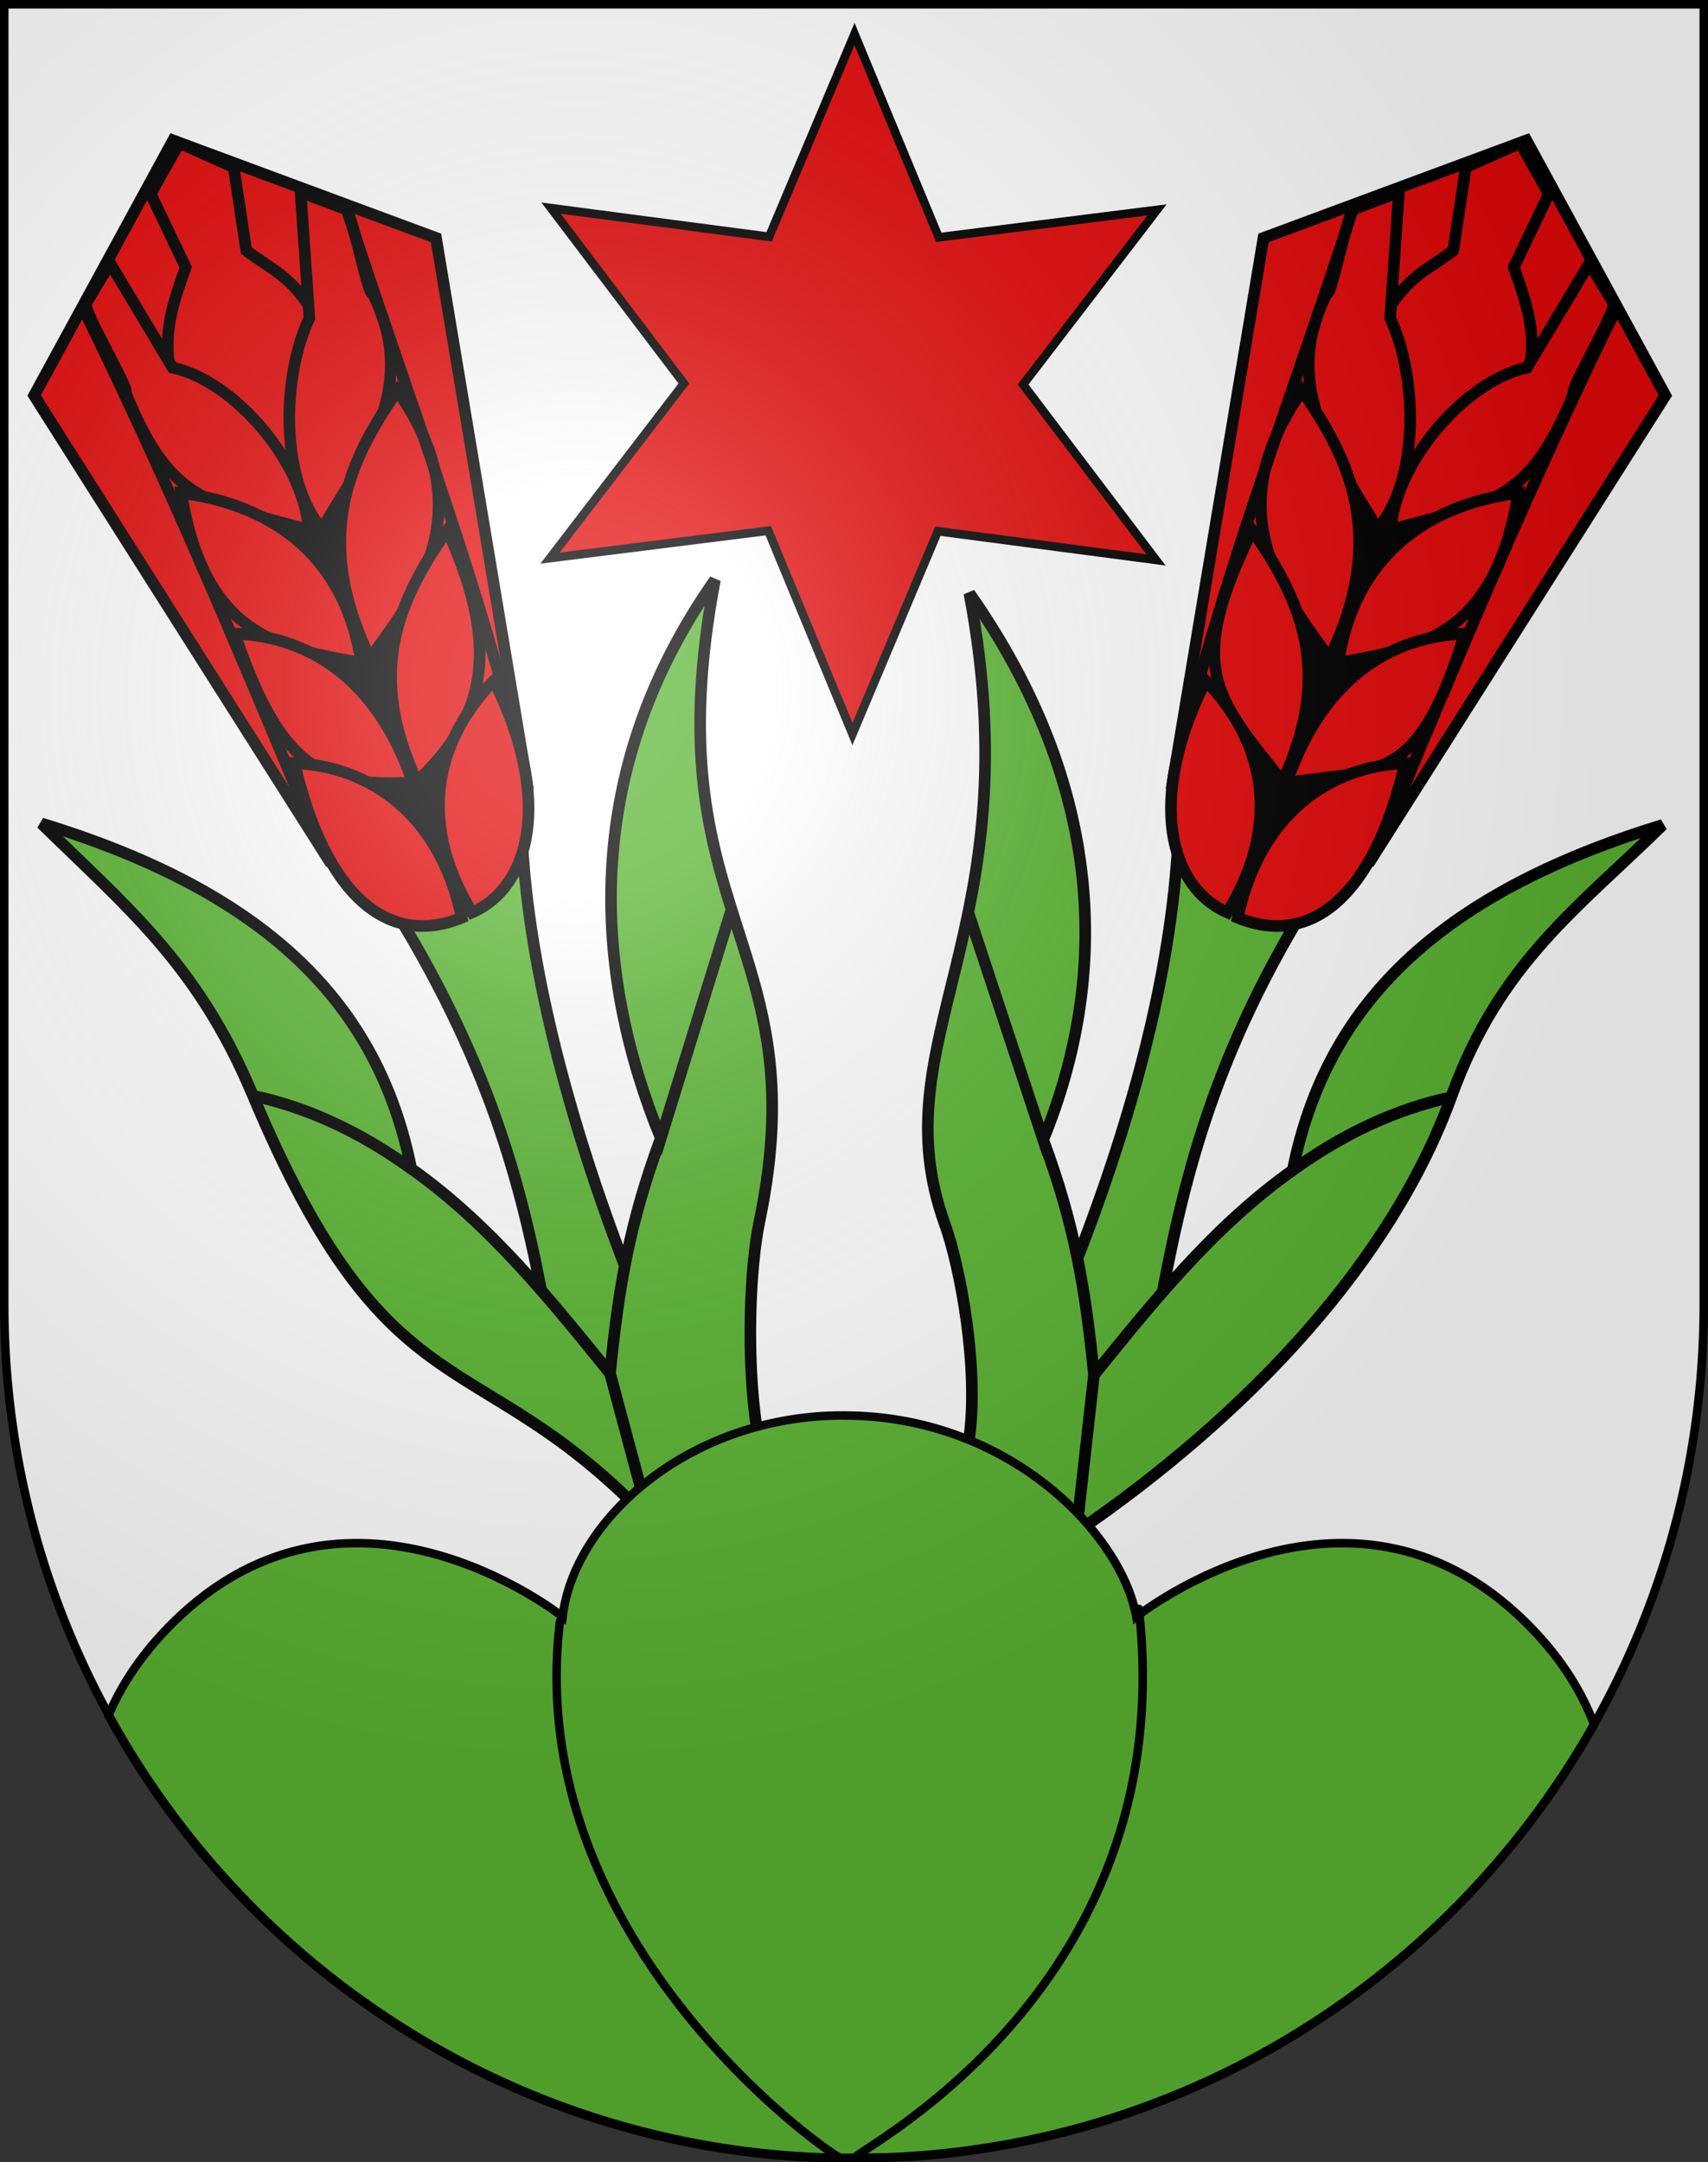 <?xml version="1.0" encoding="UTF-8" standalone="no"?>
<svg
   xmlns:i="http://ns.adobe.com/AdobeIllustrator/10.0/"
   xmlns:dc="http://purl.org/dc/elements/1.1/"
   xmlns:cc="http://web.resource.org/cc/"
   xmlns:rdf="http://www.w3.org/1999/02/22-rdf-syntax-ns#"
   xmlns:svg="http://www.w3.org/2000/svg"
   xmlns="http://www.w3.org/2000/svg"
   xmlns:xlink="http://www.w3.org/1999/xlink"
   xmlns:sodipodi="http://sodipodi.sourceforge.net/DTD/sodipodi-0.dtd"
   xmlns:inkscape="http://www.inkscape.org/namespaces/inkscape"
   height="763"
   width="603"
   version="1.0"
   id="svg20"
   sodipodi:version="0.32"
   inkscape:version="0.44.1"
   sodipodi:docname="Sorvilier-coat of arms.svg"
   sodipodi:docbase="F:\Mis Documentos\Mis imágenes\Encyclopédie\Escudos de Suiza">
  <rect width="100%" height="100%" fill="#333333" stroke="none"/>
  <defs
     id="defs29">
    <linearGradient
       id="linearGradient2893">
      <stop
         style="stop-color:#ffffff;stop-opacity:0.314;"
         offset="0"
         id="stop2895" />
      <stop
         id="stop2897"
         offset="0.19"
         style="stop-color:#ffffff;stop-opacity:0.251;" />
      <stop
         style="stop-color:#6b6b6b;stop-opacity:0.125;"
         offset="0.6"
         id="stop2901" />
      <stop
         style="stop-color:#000000;stop-opacity:0.125;"
         offset="1"
         id="stop2899" />
    </linearGradient>
    <linearGradient
       id="linearGradient2955">
      <stop
         style="stop-color:white;stop-opacity:0;"
         offset="0"
         id="stop2965" />
      <stop
         style="stop-color:black;stop-opacity:0.646;"
         offset="1"
         id="stop2959" />
    </linearGradient>
    <radialGradient
       inkscape:collect="always"
       xlink:href="#linearGradient2893"
       id="radialGradient3236"
       gradientUnits="userSpaceOnUse"
       gradientTransform="matrix(1.215,1.531577e-24,1.464684e-23,1.267,-839.192,-490.489)"
       cx="858.042"
       cy="579.933"
       fx="858.042"
       fy="579.933"
       r="300" />
  </defs>
  <sodipodi:namedview
     inkscape:window-height="682"
     inkscape:window-width="1024"
     inkscape:pageshadow="2"
     inkscape:pageopacity="0.0"
     guidetolerance="10.0"
     gridtolerance="10.0"
     objecttolerance="10.0"
     borderopacity="1.0"
     bordercolor="#666666"
     pagecolor="#ffffff"
     id="base"
     inkscape:zoom="0.36941032"
     inkscape:cx="339.35213"
     inkscape:cy="496.55052"
     inkscape:window-x="-4"
     inkscape:window-y="-4"
     inkscape:current-layer="layer2"
     showgrid="true"
     showguides="true"
     inkscape:guide-bbox="true">
    <sodipodi:guide
       orientation="vertical"
       position="301.5"
       id="guide18556" />
  </sodipodi:namedview>
  <desc
     id="desc22">Coat of Arms of Canton of Freiburg (Fribourg)</desc>
  <g
     inkscape:groupmode="layer"
     id="layer1"
     inkscape:label="Fond écu"
     sodipodi:insensitive="true">
    <path
       id="path1899"
       d="M 1.5,1.5 L 1.5,460.368 C 1.5,626.678 135.815,761.5 301.5,761.5 C 467.185,761.5 601.5,626.678 601.5,460.368 L 601.5,1.5 L 1.5,1.5 z "
       style="fill:white;fill-opacity:1" />
  </g>
  <g
     inkscape:groupmode="layer"
     id="layer2"
     inkscape:label="Meubles"
     sodipodi:insensitive="true">
    <path
       style="fill:#5ab532;fill-opacity:1;fill-rule:evenodd;stroke:black;stroke-width:4.095px;stroke-linecap:butt;stroke-linejoin:miter;stroke-opacity:1"
       d="M 407.436,472.831 C 415.35,427.409 424.481,380.952 458.426,324.079 C 439.533,324.592 424.645,317.333 415.442,304.279 C 411.455,355.212 395.119,408.329 375.216,457.079 C 378.628,477.407 383.089,500.084 407.436,472.831 z "
       id="path14837"
       sodipodi:nodetypes="ccccc" />
    <path
       style="fill:#5ab532;fill-opacity:1;fill-rule:evenodd;stroke:black;stroke-width:4.095px;stroke-linecap:butt;stroke-linejoin:miter;stroke-opacity:1"
       d="M 379.635,540.952 C 441.439,498.677 491.523,444.599 512.502,386.662 C 529.511,339.688 557.36,320.221 586.977,291.112 C 506.323,315.77 467.895,355.603 456.396,412.944 C 474.851,399.71 493.306,391.255 511.76,387.321 C 493.306,391.388 474.851,399.604 456.396,412.944 C 427.885,433.114 405.779,461.08 386.216,485.183 L 380.045,540.351 L 386.216,485.183 C 383.13,453.891 379.152,431.556 368.302,402.205 L 341.747,321.697 L 368.302,402.205 C 391.684,345.019 390.553,278.153 342.224,209.339 C 364.787,328.454 310.071,366.918 333.535,431.877 C 338.846,446.582 345.916,483.086 342.003,508.69 L 379.635,540.952 z "
       id="path13950"
       sodipodi:nodetypes="cscccccccccccscc" />
    <path
       sodipodi:nodetypes="cccccc"
       id="path16629"
       d="M 186.15,276.977 L 153.93,83.951 L 61.105,49.547 L 12.048,139.559 L 115.985,303.374 L 186.15,276.977 z "
       style="fill:#e20909;fill-opacity:1;fill-rule:evenodd;stroke:black;stroke-width:4.095px;stroke-linecap:butt;stroke-linejoin:miter;stroke-opacity:1" />
    <path
       sodipodi:nodetypes="cccccccc"
       id="path16631"
       d="M 111.249,111.163 C 102.647,97.154 96.446,95.56 86.949,88.41 L 82.489,59.014 L 63.289,50.46 L 53.186,68.389 L 65.565,94.325 C 62.278,103.734 57.19,116.542 60.013,129.82 C 102.137,186.672 118.613,175.604 111.249,111.163 z "
       style="fill:#e20909;fill-opacity:1;fill-rule:evenodd;stroke:black;stroke-width:4.095px;stroke-linecap:butt;stroke-linejoin:miter;stroke-opacity:1" />
    <path
       sodipodi:nodetypes="ccccc"
       id="path16635"
       d="M 194.156,472.284 C 186.243,426.861 176.434,383.112 142.489,326.238 C 161.382,326.751 175.594,316.786 184.797,303.731 C 188.784,354.665 206.473,412.519 226.376,461.269 C 222.965,481.596 218.503,499.537 194.156,472.284 z "
       style="fill:#5ab532;fill-opacity:1;fill-rule:evenodd;stroke:black;stroke-width:4.095px;stroke-linecap:butt;stroke-linejoin:miter;stroke-opacity:1" />
    <path
       style="fill:black;fill-rule:evenodd;stroke:black;stroke-width:4.095px;stroke-linecap:butt;stroke-linejoin:miter;stroke-opacity:1"
       d="M 81.193,171.221 L 148.55,315.252 L 174.26,299.625 L 121.144,157.29 L 81.193,171.221 z "
       id="path17598"
       sodipodi:nodetypes="ccccc" />
    <path
       sodipodi:nodetypes="cscccccccccccscc"
       id="path16633"
       d="M 229.6,536.766 C 167.795,471.928 137.728,501.914 89.091,386.115 C 69.745,340.054 44.233,319.674 14.615,290.565 C 95.269,315.222 133.697,355.055 145.196,412.397 C 126.742,399.162 108.287,390.708 89.832,386.774 C 108.287,390.841 126.742,399.056 145.196,412.397 C 173.708,432.567 195.814,460.532 215.376,484.635 L 229.19,536.164 L 215.376,484.635 C 218.463,453.344 222.44,431.008 233.29,401.658 L 258.134,321.303 L 233.29,401.658 C 209.908,344.472 204.08,273.443 252.409,204.628 C 229.847,323.744 288.974,331.434 268.058,431.33 C 264.853,446.633 263.319,478.899 267.232,504.504 L 229.6,536.766 z "
       style="fill:#5ab532;fill-opacity:1;fill-rule:evenodd;stroke:black;stroke-width:4.095px;stroke-linecap:butt;stroke-linejoin:miter;stroke-opacity:1" />
    <path
       style="fill:#e20909;fill-opacity:1;fill-rule:evenodd;stroke:black;stroke-width:4.095px;stroke-linecap:butt;stroke-linejoin:miter;stroke-opacity:1"
       d="M 108.968,186.971 C 107.454,163.438 83.058,134.501 60.924,129.719 L 38.874,92.886 L 30.384,107.067 C 29.046,109.302 46.526,138.659 44.234,138.334 C 60.391,178.5 74.198,177.096 108.968,186.971 z "
       id="path16643"
       sodipodi:nodetypes="cccscc" />
    <path
       sodipodi:nodetypes="ccc"
       id="path16641"
       d="M 127.533,233.932 C 122.161,197.501 97.627,178.29 64.017,173.957 C 72.292,226.383 101.133,228.82 127.533,233.932 z "
       style="fill:#e20909;fill-opacity:1;fill-rule:evenodd;stroke:black;stroke-width:4.095px;stroke-linecap:butt;stroke-linejoin:miter;stroke-opacity:1" />
    <path
       sodipodi:nodetypes="cccscc"
       id="path16651"
       d="M 113.586,186.612 C 98.512,168.479 99.704,132.397 109.219,112.255 L 106.106,67.797 L 121.892,73.727 C 124.33,74.643 130.061,105.254 131.502,103.442 C 147.251,134.649 131.51,157.558 113.586,186.612 z "
       style="fill:#e20909;fill-opacity:1;fill-rule:evenodd;stroke:black;stroke-width:4.095px;stroke-linecap:butt;stroke-linejoin:miter;stroke-opacity:1" />
    <g
       transform="translate(-8.8e-2,0.285)"
       id="g16701"
       style="display:inline">
      <path
         style="fill:#5ab532;fill-opacity:1;stroke:black;stroke-width:3;stroke-miterlimit:4;stroke-dasharray:none;stroke-opacity:1"
         d="M 295.438,499.215 C 242.423,500.244 202.69,536.331 198.719,570.219 C 198.719,570.219 121.456,508.577 58.312,575.219 C 49.204,584.832 42.701,594.85 38.375,605.062 C 86.791,693.585 178.22,755.021 284.438,761 C 284.479,761.002 284.521,760.998 284.562,761 C 289.688,761.138 294.807,761.188 299.969,761.188 C 307.276,761.187 314.574,761.052 321.812,760.781 C 425.38,753.831 514.53,694.143 562.875,608.219 C 558.595,596.911 551.738,585.826 541.688,575.219 C 478.548,508.577 401.25,570.219 401.25,570.219 C 396.09,541.189 357.091,500.43 300.656,499.246 C 298.893,499.209 297.148,499.182 295.438,499.215 z "
         id="path16703"
         sodipodi:nodetypes="csscsssccccsc" />
      <path
         sodipodi:nodetypes="cc"
         style="fill:none;stroke:black;stroke-width:3;stroke-linecap:round;stroke-linejoin:round;stroke-miterlimit:4;stroke-dasharray:none"
         i:knockout="Off"
         d="M 302.121,761.187 C 297.229,760.787 417.579,704.558 402.159,567.459"
         id="path16705" />
      <path
         sodipodi:nodetypes="cs"
         style="fill:none;stroke:black;stroke-width:3;stroke-linecap:round;stroke-linejoin:round;stroke-miterlimit:4;stroke-dasharray:none"
         i:knockout="Off"
         d="M 296.884,761.187 C 297.195,762.9 183.837,686.675 197.781,571.851"
         id="path16707" />
    </g>
    <path
       style="fill:none;fill-rule:evenodd;stroke:black;stroke-width:4.095px;stroke-linecap:butt;stroke-linejoin:miter;stroke-opacity:1"
       d="M 108.289,287.153 C 82.327,225.052 58.923,169.022 29.321,108.741"
       id="path17602"
       sodipodi:nodetypes="cc" />
    <path
       style="fill:#e20909;fill-opacity:1;fill-rule:evenodd;stroke:black;stroke-width:4.095px;stroke-linecap:butt;stroke-linejoin:miter;stroke-opacity:1"
       d="M 145.734,276.162 C 133.096,239.292 109.045,224.626 82.848,223.591 C 100.11,274.842 116.423,277.237 145.734,276.162 z "
       id="path16639"
       sodipodi:nodetypes="ccc" />
    <path
       sodipodi:nodetypes="ccc"
       id="path16637"
       d="M 163.028,323.851 C 155.289,286.981 130.188,270.341 103.99,269.306 C 114.814,316.274 137.188,334.416 163.028,323.851 z "
       style="fill:#e20909;fill-opacity:1;fill-rule:evenodd;stroke:black;stroke-width:4.095px;stroke-linecap:butt;stroke-linejoin:miter;stroke-opacity:1" />
    <path
       style="fill:#e20909;fill-opacity:1;fill-rule:evenodd;stroke:black;stroke-width:4.095px;stroke-linecap:butt;stroke-linejoin:miter;stroke-opacity:1"
       d="M 130.645,232.276 C 110.282,190.175 122.836,162.945 140.289,137.876 C 170.802,181.154 146.307,210.418 130.645,232.276 z "
       id="path16649"
       sodipodi:nodetypes="ccc" />
    <path
       sodipodi:nodetypes="ccc"
       id="path16647"
       d="M 147.178,275.824 C 131.017,240.357 137.427,216.06 157.928,187.113 C 178.633,232.683 168.843,255.003 147.178,275.824 z "
       style="fill:#e20909;fill-opacity:1;fill-rule:evenodd;stroke:black;stroke-width:4.095px;stroke-linecap:butt;stroke-linejoin:miter;stroke-opacity:1" />
    <path
       sodipodi:nodetypes="cc"
       id="path17604"
       d="M 181.918,259.401 C 165.051,194.24 143.484,138.879 122.755,75.002"
       style="fill:none;fill-rule:evenodd;stroke:black;stroke-width:4.095px;stroke-linecap:butt;stroke-linejoin:miter;stroke-opacity:1" />
    <path
       style="fill:#e20909;fill-opacity:1;fill-rule:evenodd;stroke:black;stroke-width:4.095px;stroke-linecap:butt;stroke-linejoin:miter;stroke-opacity:1"
       d="M 166.666,321.985 C 145.605,287.498 156.03,258.946 174.347,240.188 C 195.338,282.232 187.118,313.131 166.666,321.985 z "
       id="path16645"
       sodipodi:nodetypes="ccc" />
    <path
       style="fill:#e20909;fill-opacity:1;fill-rule:evenodd;stroke:black;stroke-width:4.095px;stroke-linecap:butt;stroke-linejoin:miter;stroke-opacity:1"
       d="M 413.85,276.977 L 446.07,83.951 L 538.895,49.547 L 587.952,139.559 L 484.015,303.374 L 413.85,276.977 z "
       id="path17643"
       sodipodi:nodetypes="cccccc" />
    <path
       style="fill:#e20909;fill-opacity:1;fill-rule:evenodd;stroke:black;stroke-width:4.095px;stroke-linecap:butt;stroke-linejoin:miter;stroke-opacity:1"
       d="M 488.751,111.163 C 497.353,97.154 503.554,95.56 513.052,88.41 L 517.511,59.014 L 536.711,50.46 L 546.814,68.389 L 534.436,94.325 C 537.722,103.734 542.81,116.542 539.986,129.82 C 497.863,186.672 481.387,175.604 488.751,111.163 z "
       id="path17645"
       sodipodi:nodetypes="cccccccc" />
    <path
       sodipodi:nodetypes="ccccc"
       id="path17647"
       d="M 518.807,171.221 L 451.45,315.252 L 425.74,299.625 L 478.856,157.29 L 518.807,171.221 z "
       style="fill:black;fill-rule:evenodd;stroke:black;stroke-width:4.095px;stroke-linecap:butt;stroke-linejoin:miter;stroke-opacity:1" />
    <path
       sodipodi:nodetypes="cccscc"
       id="path17649"
       d="M 491.032,186.971 C 492.546,163.438 516.942,134.501 539.076,129.719 L 561.126,92.886 L 569.616,107.067 C 570.954,109.302 553.474,138.659 555.766,138.334 C 539.609,178.5 525.802,177.096 491.032,186.971 z "
       style="fill:#e20909;fill-opacity:1;fill-rule:evenodd;stroke:black;stroke-width:4.095px;stroke-linecap:butt;stroke-linejoin:miter;stroke-opacity:1" />
    <path
       style="fill:#e20909;fill-opacity:1;fill-rule:evenodd;stroke:black;stroke-width:4.095px;stroke-linecap:butt;stroke-linejoin:miter;stroke-opacity:1"
       d="M 472.467,233.932 C 477.839,197.501 502.373,178.29 535.983,173.957 C 527.707,226.383 498.867,228.82 472.467,233.932 z "
       id="path17651"
       sodipodi:nodetypes="ccc" />
    <path
       style="fill:#e20909;fill-opacity:1;fill-rule:evenodd;stroke:black;stroke-width:4.095px;stroke-linecap:butt;stroke-linejoin:miter;stroke-opacity:1"
       d="M 486.413,186.612 C 501.488,168.479 500.296,132.397 490.781,112.255 L 493.894,67.797 L 478.108,73.727 C 475.67,74.643 469.939,105.254 468.498,103.442 C 452.749,134.649 468.49,157.558 486.413,186.612 z "
       id="path17653"
       sodipodi:nodetypes="cccscc" />
    <path
       sodipodi:nodetypes="cc"
       id="path17655"
       d="M 491.711,287.153 C 517.673,225.052 541.077,169.022 570.679,108.741"
       style="fill:none;fill-rule:evenodd;stroke:black;stroke-width:4.095px;stroke-linecap:butt;stroke-linejoin:miter;stroke-opacity:1" />
    <path
       sodipodi:nodetypes="ccc"
       id="path17657"
       d="M 454.266,276.162 C 466.904,239.292 490.955,224.626 517.152,223.591 C 500.87,275.822 488.476,271.358 454.266,276.162 z "
       style="fill:#e20909;fill-opacity:1;fill-rule:evenodd;stroke:black;stroke-width:4.095px;stroke-linecap:butt;stroke-linejoin:miter;stroke-opacity:1" />
    <path
       style="fill:#e20909;fill-opacity:1;fill-rule:evenodd;stroke:black;stroke-width:4.095px;stroke-linecap:butt;stroke-linejoin:miter;stroke-opacity:1"
       d="M 436.972,323.851 C 444.711,286.981 469.812,270.341 496.01,269.306 C 485.186,316.274 462.812,334.416 436.972,323.851 z "
       id="path17659"
       sodipodi:nodetypes="ccc" />
    <path
       sodipodi:nodetypes="ccc"
       id="path17661"
       d="M 469.355,232.276 C 489.718,190.175 477.164,162.945 459.711,137.876 C 429.198,181.154 453.693,210.418 469.355,232.276 z "
       style="fill:#e20909;fill-opacity:1;fill-rule:evenodd;stroke:black;stroke-width:4.095px;stroke-linecap:butt;stroke-linejoin:miter;stroke-opacity:1" />
    <path
       style="fill:#e20909;fill-opacity:1;fill-rule:evenodd;stroke:black;stroke-width:4.095px;stroke-linecap:butt;stroke-linejoin:miter;stroke-opacity:1"
       d="M 452.822,275.824 C 468.983,240.357 462.573,216.06 442.072,187.113 C 418.428,235.623 428.707,245.694 452.822,275.824 z "
       id="path17663"
       sodipodi:nodetypes="ccc" />
    <path
       style="fill:none;fill-rule:evenodd;stroke:black;stroke-width:4.095px;stroke-linecap:butt;stroke-linejoin:miter;stroke-opacity:1"
       d="M 418.082,259.401 C 434.949,194.24 456.516,138.879 477.245,75.002"
       id="path17665"
       sodipodi:nodetypes="cc" />
    <path
       sodipodi:nodetypes="ccc"
       id="path17667"
       d="M 433.334,321.985 C 454.395,287.498 443.97,258.946 425.653,240.188 C 404.662,282.232 412.882,313.131 433.334,321.985 z "
       style="fill:#e20909;fill-opacity:1;fill-rule:evenodd;stroke:black;stroke-width:4.095px;stroke-linecap:butt;stroke-linejoin:miter;stroke-opacity:1" />
    <path
       sodipodi:type="star"
       style="opacity:1;fill:#e20909;fill-opacity:1;fill-rule:nonzero;stroke:black;stroke-width:3;stroke-miterlimit:4;stroke-dasharray:none;stroke-opacity:1"
       id="path17669"
       sodipodi:sides="6"
       sodipodi:cx="262.58063"
       sodipodi:cy="75.417694"
       sodipodi:r1="122.29606"
       sodipodi:r2="59.291237"
       sodipodi:arg1="0.483447"
       sodipodi:arg2="1.0070458"
       inkscape:flatsided="false"
       inkscape:rounded="0"
       inkscape:randomized="0"
       d="M 370.861,132.265 L 294.264,125.534 L 267.49,197.615 L 235.02,127.914 L 159.209,140.768 L 203.337,77.798 L 154.3,18.57 L 230.898,25.301 L 257.672,-46.78 L 290.141,22.921 L 365.952,10.068 L 321.824,73.038 L 370.861,132.265 z "
       transform="matrix(1.009,4.349633e-2,-4.349633e-2,1.009,39.656,47.991)" />
  </g>
  <g
     inkscape:groupmode="layer"
     id="layer3"
     inkscape:label="Reflet final"
     style="display:inline"
     sodipodi:insensitive="true">
    <path
       style="fill:url(#radialGradient3236);fill-opacity:1"
       d="M 1.5,1.5 L 1.5,460.368 C 1.5,626.679 135.815,761.5 301.5,761.5 C 467.185,761.5 601.5,626.679 601.5,460.368 L 601.5,1.5 L 1.5,1.5 z "
       id="path2346" />
  </g>
  <g
     inkscape:groupmode="layer"
     id="layer4"
     inkscape:label="Contour final"
     style="display:inline"
     sodipodi:insensitive="true">
    <path
       style="fill:none;fill-opacity:1;stroke:#000000;stroke-width:3;stroke-miterlimit:4;stroke-dasharray:none;stroke-opacity:1"
       d="M 1.5,1.5 L 1.5,460.368 C 1.5,626.679 135.815,761.5 301.5,761.5 C 467.185,761.5 601.5,626.679 601.5,460.368 L 601.5,1.5 L 1.5,1.5 z "
       id="path3239" />
  </g>
</svg>
